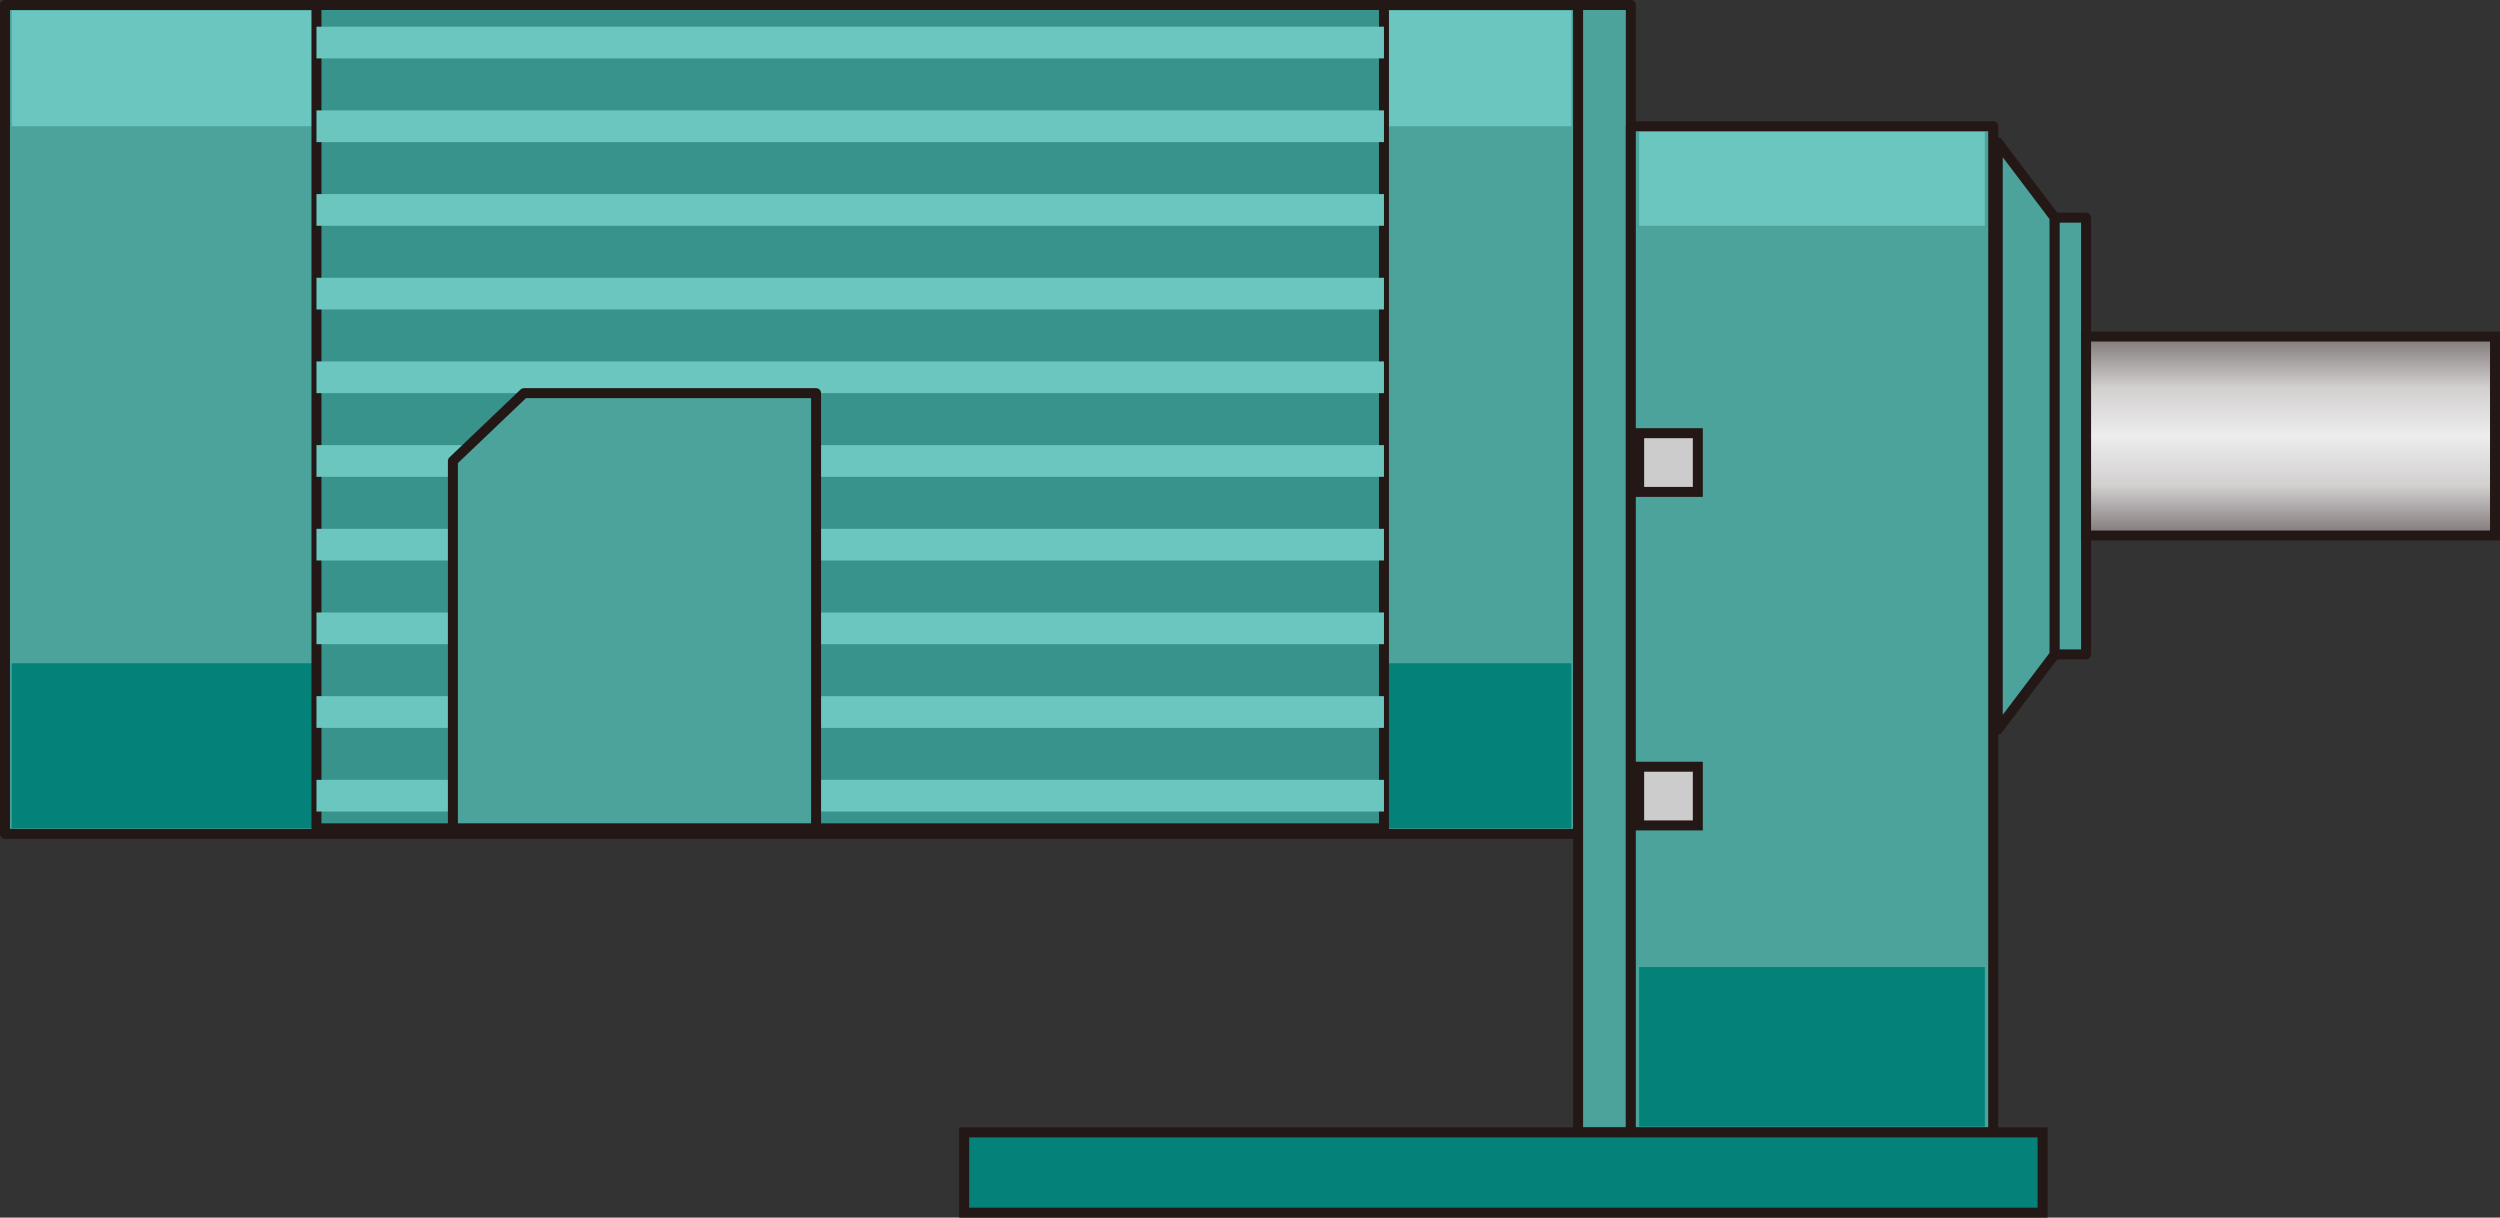 <?xml version="1.0" encoding="UTF-8" standalone="no"?>
<svg
   xmlns:dc="http://purl.org/dc/elements/1.1/"
   xmlns:cc="http://creativecommons.org/ns#"
   xmlns:rdf="http://www.w3.org/1999/02/22-rdf-syntax-ns#"
   xmlns:svg="http://www.w3.org/2000/svg"
   xmlns="http://www.w3.org/2000/svg"
   xmlns:sodipodi="http://sodipodi.sourceforge.net/DTD/sodipodi-0.dtd"
   xmlns:inkscape="http://www.inkscape.org/namespaces/inkscape"
   version="1.1"
   id="图层_1"
   x="0px"
   y="0px"
   width="125.188px"
   height="60.973px"
   viewBox="363.418 174.189 125.188 60.973"
   enable-background="new 363.418 174.189 125.188 60.973"
   xml:space="preserve"
   sodipodi:docname="电机补充-08.svg"><rect x="363.418" y="174.189" width="125.188" height="60.973" fill="#333333" stroke="none"/><defs
   id="defs68" /><sodipodi:namedview
   pagecolor="#ffffff"
   bordercolor="#666666"
   borderopacity="1"
   objecttolerance="10"
   gridtolerance="10"
   guidetolerance="10"
   inkscape:pageopacity="0"
   inkscape:pageshadow="2"
   inkscape:window-width="640"
   inkscape:window-height="480"
   id="namedview66" />
<g
   id="g63">
	
		<rect
   x="363.668"
   y="174.439"
   fill="#4BA39C"
   stroke="#231815"
   stroke-width="0.5"
   stroke-linecap="round"
   stroke-linejoin="round"
   stroke-miterlimit="10"
   width="78.774"
   height="41.506"
   id="rect2" />
	<rect
   x="364.003"
   y="207.402"
   fill="#048279"
   width="78.105"
   height="8.264"
   id="rect4" />
	<rect
   x="364.003"
   y="174.718"
   fill="#6BC6BF"
   width="78.105"
   height="5.793"
   id="rect6" />
	
		<rect
   x="379.265"
   y="174.439"
   fill="#38938C"
   stroke="#231815"
   stroke-width="0.5"
   stroke-linecap="round"
   stroke-linejoin="round"
   stroke-miterlimit="10"
   width="53.455"
   height="41.227"
   id="rect8" />
	<rect
   x="379.265"
   y="175.526"
   fill="#6BC6BF"
   width="53.455"
   height="1.588"
   id="rect10" />
	<rect
   x="379.265"
   y="179.718"
   fill="#6BC6BF"
   width="53.455"
   height="1.588"
   id="rect12" />
	<rect
   x="379.265"
   y="183.908"
   fill="#6BC6BF"
   width="53.455"
   height="1.587"
   id="rect14" />
	<rect
   x="379.265"
   y="188.098"
   fill="#6BC6BF"
   width="53.455"
   height="1.588"
   id="rect16" />
	<rect
   x="379.265"
   y="192.288"
   fill="#6BC6BF"
   width="53.455"
   height="1.588"
   id="rect18" />
	<rect
   x="379.265"
   y="196.479"
   fill="#6BC6BF"
   width="53.455"
   height="1.587"
   id="rect20" />
	<rect
   x="379.265"
   y="200.669"
   fill="#6BC6BF"
   width="53.455"
   height="1.587"
   id="rect22" />
	<rect
   x="379.265"
   y="204.859"
   fill="#6BC6BF"
   width="53.455"
   height="1.588"
   id="rect24" />
	<rect
   x="379.265"
   y="209.049"
   fill="#6BC6BF"
   width="53.455"
   height="1.588"
   id="rect26" />
	<rect
   x="379.265"
   y="213.24"
   fill="#6BC6BF"
   width="53.455"
   height="1.587"
   id="rect28" />
	
		<polygon
   fill="#4BA39C"
   stroke="#231815"
   stroke-width="0.5"
   stroke-linecap="round"
   stroke-linejoin="round"
   stroke-miterlimit="10"
   points="   404.283,193.876 389.657,193.876 386.097,197.272 386.097,215.666 404.283,215.666  "
   id="polygon30" />
	
		<rect
   x="442.442"
   y="174.439"
   fill="#4BA39C"
   stroke="#231815"
   stroke-width="0.5"
   stroke-linecap="round"
   stroke-linejoin="round"
   stroke-miterlimit="10"
   width="2.64"
   height="56.455"
   id="rect32" />
	
		<rect
   x="445.082"
   y="180.51"
   fill="#4BA39C"
   stroke="#231815"
   stroke-width="0.5"
   stroke-linecap="round"
   stroke-linejoin="round"
   stroke-miterlimit="10"
   width="18.146"
   height="50.384"
   id="rect34" />
	<rect
   x="445.499"
   y="180.797"
   fill="#6BC6BF"
   width="17.311"
   height="4.698"
   id="rect36" />
	<rect
   x="445.499"
   y="222.614"
   fill="#048279"
   width="17.311"
   height="7.994"
   id="rect38" />
	
		<rect
   x="445.499"
   y="195.881"
   fill="#CCCCCC"
   stroke="#231815"
   stroke-width="0.5"
   stroke-miterlimit="10"
   width="2.938"
   height="2.94"
   id="rect40" />
	
		<rect
   x="445.499"
   y="212.583"
   fill="#CCCCCC"
   stroke="#231815"
   stroke-width="0.5"
   stroke-miterlimit="10"
   width="2.938"
   height="2.939"
   id="rect42" />
	
		<rect
   x="411.7"
   y="230.894"
   fill="#048279"
   stroke="#231815"
   stroke-width="0.5"
   stroke-miterlimit="10"
   width="54"
   height="4.018"
   id="rect44" />
	
		<polygon
   fill="#4BA39C"
   stroke="#231815"
   stroke-width="0.5"
   stroke-linecap="round"
   stroke-linejoin="round"
   stroke-miterlimit="10"
   points="   466.308,206.957 463.456,210.727 463.456,181.318 466.308,185.089  "
   id="polygon46" />
	
		<rect
   x="466.308"
   y="185.089"
   fill="#4BA39C"
   stroke="#231815"
   stroke-width="0.5"
   stroke-linecap="round"
   stroke-linejoin="round"
   stroke-miterlimit="10"
   width="1.571"
   height="21.868"
   id="rect48" />
	
		<linearGradient
   id="SVGID_1_"
   gradientUnits="userSpaceOnUse"
   x1="469.778"
   y1="143.856"
   x2="469.778"
   y2="153.82"
   gradientTransform="matrix(1 0 0 -1 8.34 344.86)">
		<stop
   offset="0"
   style="stop-color:#7E7677"
   id="stop50" />
		<stop
   offset="0.251"
   style="stop-color:#D2CFCF"
   id="stop52" />
		<stop
   offset="0.5"
   style="stop-color:#EDEDED"
   id="stop54" />
		<stop
   offset="0.744"
   style="stop-color:#D2CFCF"
   id="stop56" />
		<stop
   offset="1"
   style="stop-color:#7E7677"
   id="stop58" />
	</linearGradient>
	
		<rect
   x="467.879"
   y="191.041"
   fill="url(#SVGID_1_)"
   stroke="#231815"
   stroke-width="0.5"
   stroke-miterlimit="10"
   width="20.477"
   height="9.964"
   id="rect61" />
</g>
</svg>
